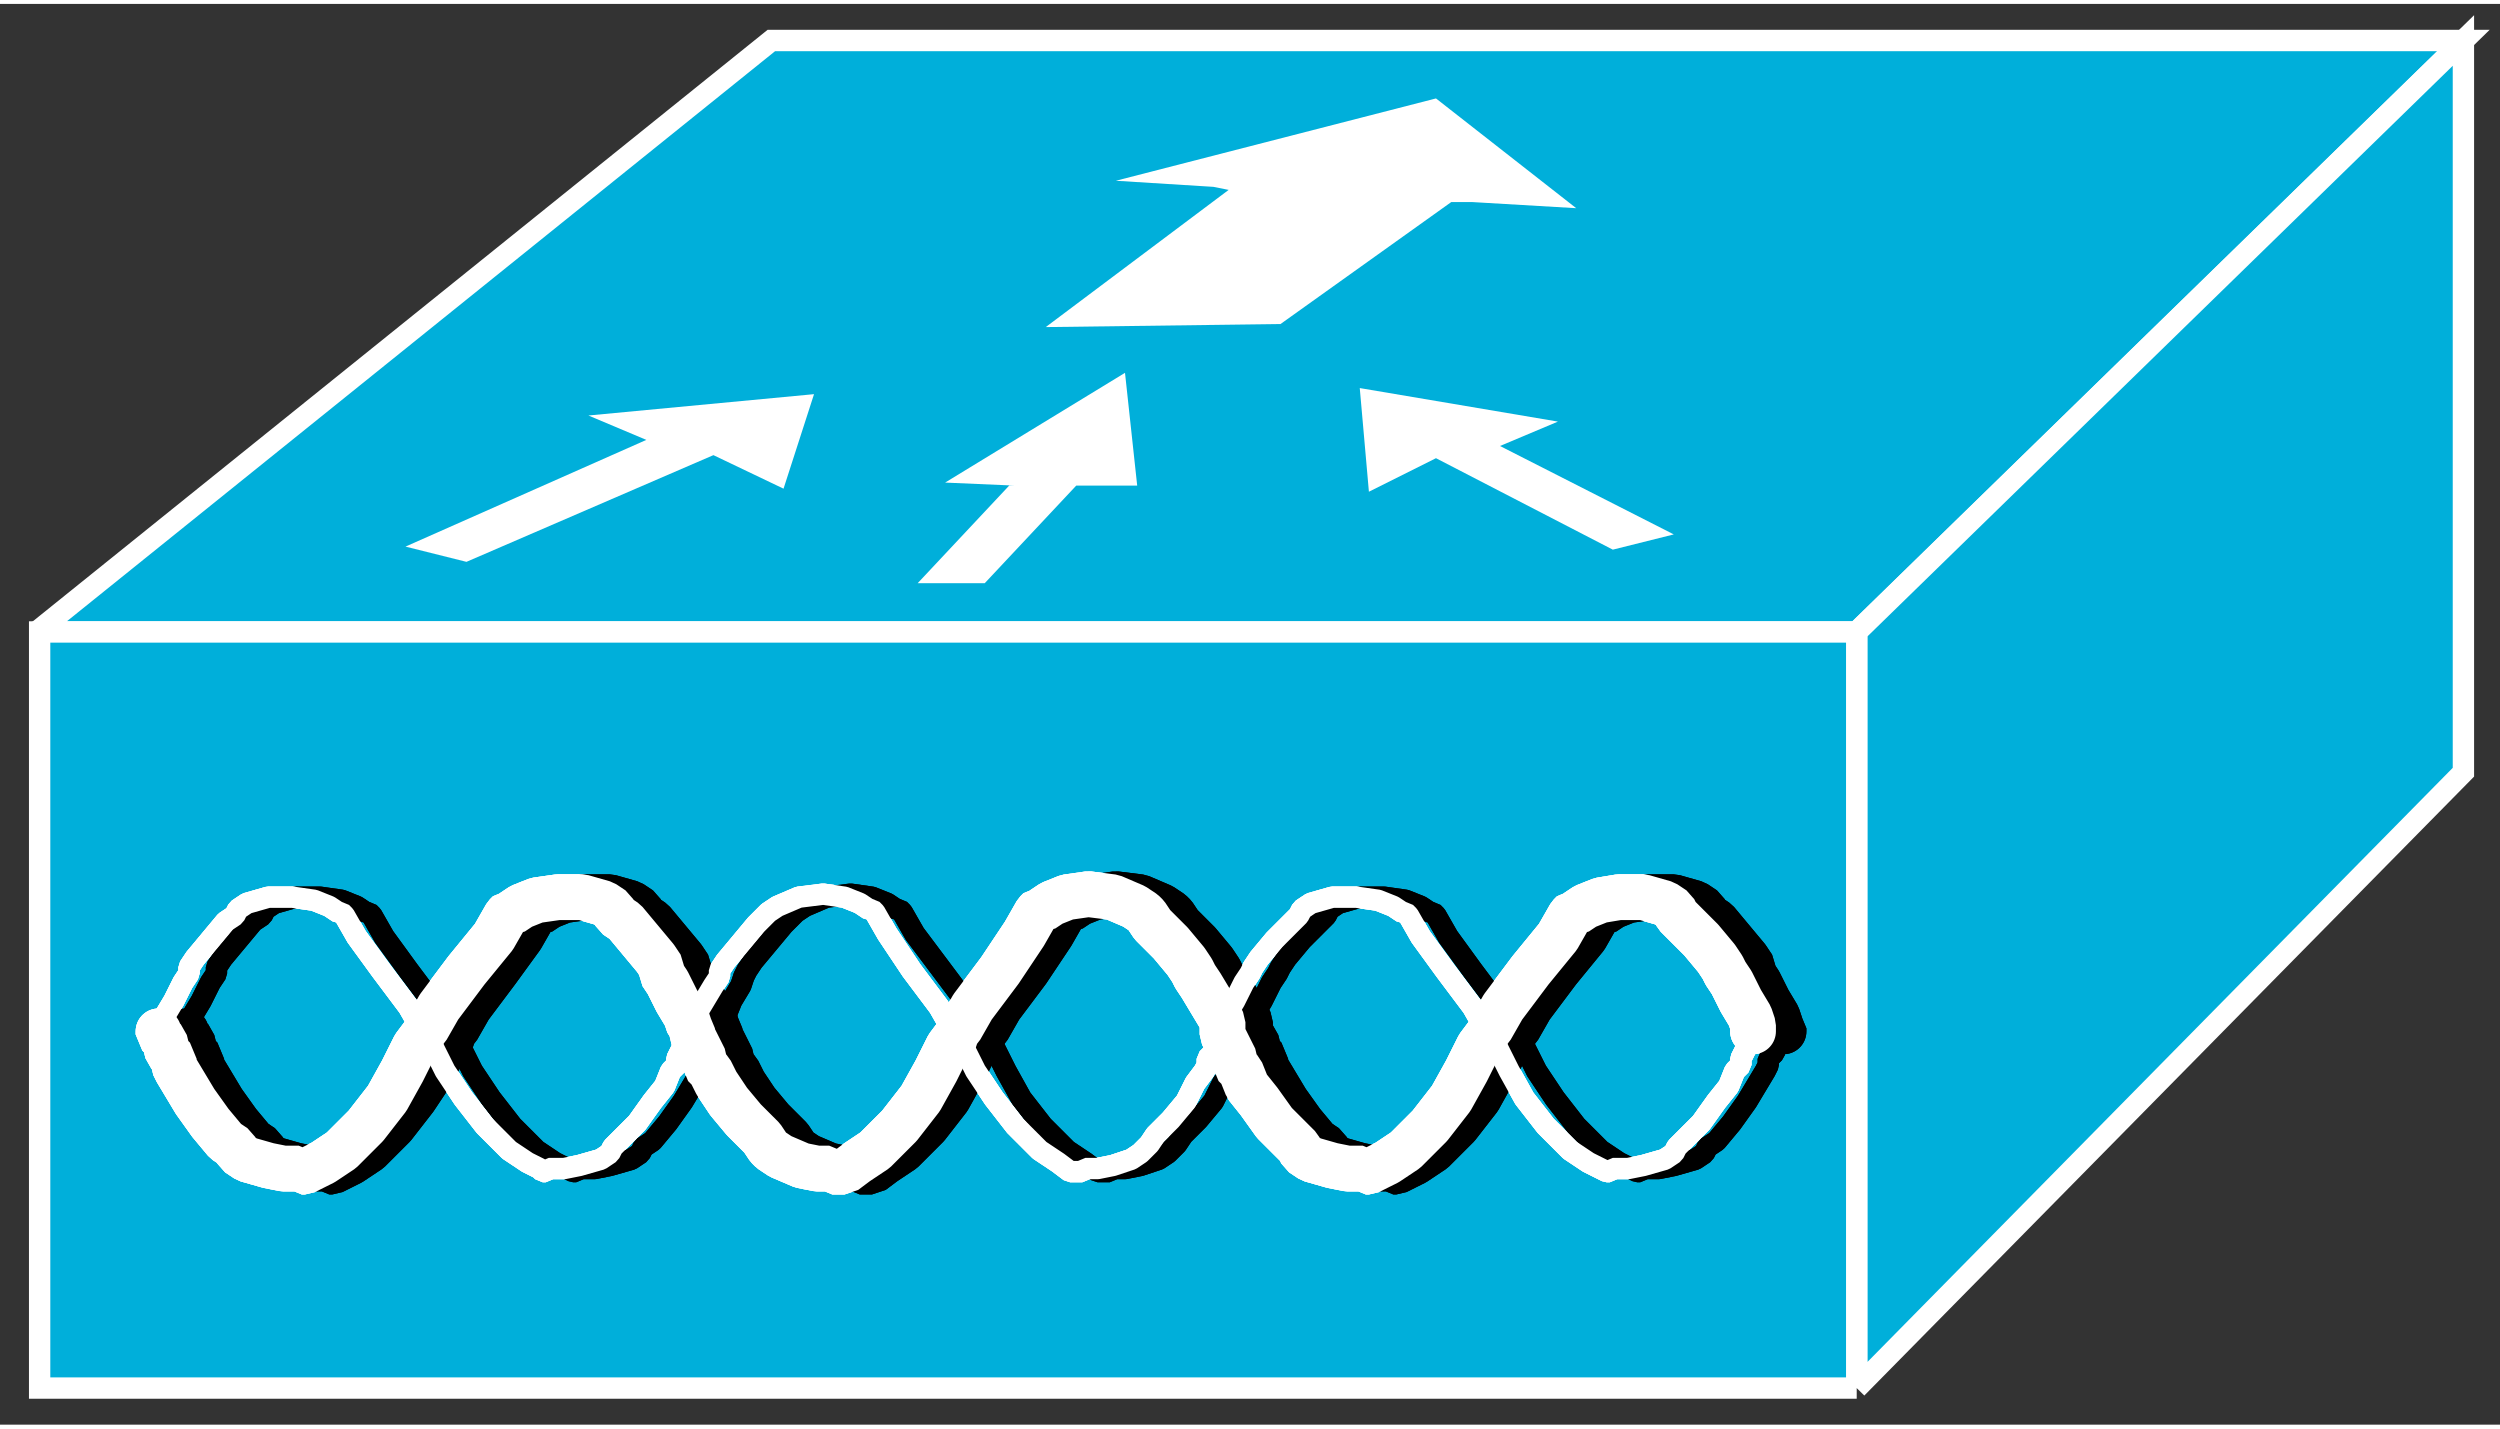 <?xml version="1.0" standalone="no"?>
<!DOCTYPE svg PUBLIC "-//W3C//DTD SVG 1.1//EN"
"http://www.w3.org/Graphics/SVG/1.1/DTD/svg11.dtd">
<!-- Creator: fig2dev Version 3.2 Patchlevel 5c -->
<!-- CreationDate: Fri Sep 14 10:46:59 2012 -->
<!-- Magnification: 1.000 -->
<svg xmlns="http://www.w3.org/2000/svg" width="0.7in" height="0.4in" viewBox="4699 6364 820 466">
<rect x="4699" y="6364" width="820" height="466" fill="#333333" stroke="none"/>
<g style="stroke-width:.025in; fill:none">
<!-- Line -->
<!--  polyline  -->
<polyline points="4711,6570
4952,6376
5507,6376
5308,6570
4711,6570
" style="stroke:#00afda;stroke-width:0;
stroke-linejoin:miter; stroke-linecap:butt;
fill:#00afda;
"/>
<!-- Line -->
<!--  polyline  -->
<polyline points="4711,6570
4952,6376
5507,6376
5308,6570
4711,6570
" style="stroke:#ffffff;stroke-width:7;
stroke-linejoin:miter; stroke-linecap:butt;
"/>
<!-- Line -->
<!--  polyline  -->
<polyline points="5308,6818
5507,6616
5507,6376
5308,6570
5308,6818
" style="stroke:#00afda;stroke-width:0;
stroke-linejoin:miter; stroke-linecap:butt;
fill:#00afda;
"/>
<!-- Line -->
<!--  polyline  -->
<polyline points="5308,6818
5507,6616
5507,6376
5308,6570
5308,6818
" style="stroke:#ffffff;stroke-width:7;
stroke-linejoin:miter; stroke-linecap:butt;
"/>
<!-- Line -->
<!--  polyline  -->
<polyline points="5308,6818
5308,6570
4712,6570
4712,6818
5308,6818
" style="stroke:#00afda;stroke-width:0;
stroke-linejoin:miter; stroke-linecap:butt;
fill:#00afda;
"/>
<!-- Line -->
<!--  polyline  -->
<polyline points="5308,6818
5308,6570
4712,6570
4712,6818
5308,6818
" style="stroke:#ffffff;stroke-width:7;
stroke-linejoin:miter; stroke-linecap:butt;
"/>
<!-- Line -->
<!--  polyline  -->
<polyline points="4892,6499
4966,6492
4956,6523
4933,6512
4852,6547
4832,6542
4911,6507
4892,6499
" style="stroke:#ffffff;stroke-width:0;
stroke-linejoin:miter; stroke-linecap:butt;
fill:#ffffff;
"/>
<!-- Line -->
<!--  polyline  -->
<polyline points="5210,6501
5145,6490
5148,6524
5170,6513
5228,6543
5248,6538
5191,6509
5210,6501
" style="stroke:#ffffff;stroke-width:0;
stroke-linejoin:miter; stroke-linecap:butt;
fill:#ffffff;
"/>
<!-- Line -->
<!--  spline  -->
<polyline points="5274,6701
5274,6702
5273,6704
5271,6708
5270,6710
5270,6711
5270,6712
5268,6714
5266,6719
5262,6724
5257,6731
5251,6737
5249,6739
5248,6741
5245,6743
5238,6745
5233,6746
5229,6746
5228,6746
5227,6747
5226,6747
5224,6746
5220,6744
5214,6740
5206,6732
5199,6723
5194,6714
5190,6706
5187,6702
5187,6701
5186,6700
5182,6693
5173,6681
5165,6670
5161,6663
5160,6662
5159,6662
5156,6660
5151,6658
5144,6657
5136,6657
5129,6659
5126,6661
5125,6663
5123,6665
5117,6671
5112,6677
5110,6680
5109,6682
5107,6685
5104,6691
5101,6696
5100,6699
5100,6700
5100,6701
5100,6702
5098,6704
5097,6708
5095,6710
5095,6711
5095,6712
5094,6714
5091,6718
5088,6724
5083,6730
5078,6735
5076,6738
5074,6740
5073,6741
5070,6743
5064,6745
5059,6746
5055,6746
5054,6747
5053,6747
5052,6747
5050,6747
5046,6744
5040,6740
5032,6732
5025,6723
5019,6714
5015,6706
5012,6702
5012,6701
5011,6700
5007,6693
4998,6681
4990,6669
4986,6662
4985,6661
4984,6661
4981,6659
4976,6657
4969,6656
4961,6657
4954,6660
4951,6662
4950,6663
4947,6666
4942,6672
4937,6678
4935,6681
4935,6683
4933,6686
4930,6691
4927,6696
4926,6698
4925,6700
4925,6701
4925,6702
4924,6704
4922,6708
4921,6710
4921,6711
4921,6712
4919,6714
4917,6719
4913,6724
4908,6731
4902,6737
4900,6739
4899,6741
4896,6743
4889,6745
4884,6746
4881,6746
4879,6746
4878,6747
4877,6747
4876,6746
4872,6744
4866,6740
4858,6732
4851,6723
4845,6714
4841,6706
4838,6702
4838,6701
4837,6700
4833,6693
4824,6681
4816,6670
4812,6663
4811,6662
4810,6662
4807,6660
4802,6658
4795,6657
4787,6657
4780,6659
4777,6661
4776,6663
4773,6665
4768,6671
4763,6677
4761,6680
4761,6682
4759,6685
4756,6691
4753,6696
4752,6699
4751,6700
4751,6701
" style="stroke:#ffffff;stroke-width:7;
stroke-linejoin:bevel; stroke-linecap:round;
"/>
<!-- Line -->
<!--  spline  -->
<polyline points="4751,6701
4751,6702
4753,6704
4754,6708
4756,6710
4756,6711
4756,6712
4757,6714
4760,6719
4763,6724
4768,6731
4773,6737
4776,6739
4777,6741
4780,6743
4787,6745
4792,6746
4796,6746
4797,6746
4798,6747
4799,6747
4801,6746
4805,6744
4811,6740
4819,6732
4826,6723
4831,6714
4835,6706
4838,6702
4838,6701
4839,6700
4843,6693
4852,6681
4861,6670
4865,6663
4866,6662
4867,6662
4870,6660
4875,6658
4882,6657
4890,6657
4897,6659
4900,6661
4901,6663
4904,6665
4909,6671
4914,6677
4916,6680
4916,6682
4918,6685
4921,6691
4924,6696
4925,6699
4926,6700
4926,6701
4926,6702
4927,6704
4929,6708
4930,6710
4930,6711
4930,6712
4932,6714
4934,6718
4938,6724
4943,6730
4949,6736
4951,6739
4952,6740
4955,6742
4962,6745
4967,6746
4971,6746
4972,6747
4973,6747
4974,6747
4976,6747
4980,6744
4986,6740
4994,6732
5001,6723
5006,6714
5010,6706
5013,6702
5013,6701
5014,6700
5018,6693
5027,6681
5035,6669
5039,6662
5040,6661
5041,6661
5044,6659
5049,6657
5056,6656
5064,6657
5071,6660
5074,6662
5075,6663
5077,6666
5083,6672
5088,6678
5090,6681
5091,6683
5093,6686
5096,6691
5099,6696
5100,6698
5100,6700
5100,6701
5100,6702
5101,6704
5103,6708
5104,6710
5104,6711
5104,6712
5106,6714
5108,6719
5112,6724
5117,6731
5123,6737
5125,6739
5126,6741
5129,6743
5136,6745
5141,6746
5145,6746
5146,6746
5147,6747
5148,6747
5150,6746
5154,6744
5160,6740
5168,6732
5175,6723
5180,6714
5184,6706
5187,6702
5187,6701
5188,6700
5192,6693
5201,6681
5210,6670
5214,6663
5215,6662
5216,6662
5219,6660
5224,6658
5230,6657
5238,6657
5245,6659
5248,6661
5249,6663
5251,6665
5257,6671
5262,6677
5264,6680
5265,6682
5267,6685
5270,6691
5273,6696
5274,6699
5274,6700
5274,6701
" style="stroke:#ffffff;stroke-width:15;
stroke-linejoin:bevel; stroke-linecap:round;
"/>
<!-- Line -->
<!--  spline  -->
<polyline points="5284,6701
5284,6702
5282,6704
5281,6708
5279,6710
5279,6711
5279,6712
5278,6714
5275,6719
5272,6724
5267,6731
5262,6737
5259,6739
5258,6741
5255,6743
5248,6745
5243,6746
5239,6746
5238,6746
5237,6747
5236,6747
5234,6746
5230,6744
5224,6740
5216,6732
5209,6723
5203,6714
5199,6706
5196,6702
5196,6701
5195,6700
5191,6693
5182,6681
5174,6670
5170,6663
5169,6662
5168,6662
5165,6660
5160,6658
5153,6657
5145,6657
5138,6659
5135,6661
5134,6663
5132,6665
5126,6671
5121,6677
5119,6680
5118,6682
5116,6685
5113,6691
5110,6696
5109,6699
5109,6700
5109,6701
5109,6702
5107,6704
5106,6708
5104,6710
5104,6711
5104,6712
5103,6714
5100,6718
5097,6724
5092,6730
5087,6735
5085,6738
5083,6740
5082,6741
5079,6743
5073,6745
5068,6746
5064,6746
5063,6747
5062,6747
5061,6747
5059,6747
5055,6744
5049,6740
5041,6732
5034,6723
5029,6714
5025,6706
5022,6702
5022,6701
5021,6700
5017,6693
5008,6681
4999,6669
4995,6662
4994,6661
4993,6661
4990,6659
4985,6657
4978,6656
4970,6657
4963,6660
4960,6662
4959,6663
4956,6666
4951,6672
4946,6678
4944,6681
4943,6683
4942,6686
4939,6691
4937,6696
4936,6698
4935,6700
4935,6701
4935,6702
4933,6704
4932,6708
4930,6710
4930,6711
4930,6712
4929,6714
4926,6719
4923,6724
4918,6731
4913,6737
4910,6739
4909,6741
4906,6743
4899,6745
4894,6746
4890,6746
4889,6746
4888,6747
4887,6747
4885,6746
4881,6744
4875,6740
4867,6732
4860,6723
4854,6714
4850,6706
4847,6702
4847,6701
4846,6700
4842,6693
4833,6681
4825,6670
4821,6663
4820,6662
4819,6662
4816,6660
4811,6658
4804,6657
4796,6657
4789,6659
4786,6661
4785,6663
4782,6665
4777,6671
4772,6677
4770,6680
4770,6682
4768,6685
4765,6691
4762,6696
4761,6699
4760,6700
4760,6701
" style="stroke:#000000;stroke-width:7;
stroke-linejoin:bevel; stroke-linecap:round;
"/>
<!-- Line -->
<!--  spline  -->
<polyline points="4760,6701
4760,6702
4762,6704
4763,6708
4765,6710
4765,6711
4765,6712
4766,6714
4769,6719
4772,6724
4777,6731
4782,6737
4785,6739
4786,6741
4789,6743
4796,6745
4801,6746
4805,6746
4806,6746
4807,6747
4808,6747
4810,6746
4814,6744
4820,6740
4828,6732
4835,6723
4841,6714
4845,6706
4848,6702
4848,6701
4849,6700
4853,6693
4862,6681
4870,6670
4874,6663
4875,6662
4876,6662
4879,6660
4884,6658
4891,6657
4899,6657
4906,6659
4909,6661
4910,6663
4913,6665
4918,6671
4923,6677
4925,6680
4925,6682
4927,6685
4930,6691
4933,6696
4934,6699
4935,6700
4935,6701
4935,6702
4936,6704
4938,6708
4939,6710
4939,6711
4939,6712
4941,6714
4943,6718
4947,6724
4952,6730
4958,6736
4960,6739
4961,6740
4964,6742
4971,6745
4976,6746
4980,6746
4981,6747
4982,6747
4983,6747
4985,6747
4989,6744
4995,6740
5003,6732
5010,6723
5015,6714
5019,6706
5022,6702
5022,6701
5023,6700
5027,6693
5036,6681
5044,6669
5048,6662
5049,6661
5050,6661
5053,6659
5058,6657
5065,6656
5073,6657
5080,6660
5083,6662
5084,6663
5086,6666
5092,6672
5097,6678
5099,6681
5100,6683
5102,6686
5105,6691
5108,6696
5109,6698
5109,6700
5109,6701
5109,6702
5111,6704
5112,6708
5114,6710
5114,6711
5114,6712
5115,6714
5118,6719
5121,6724
5126,6731
5131,6737
5134,6739
5135,6741
5138,6743
5145,6745
5150,6746
5154,6746
5155,6746
5156,6747
5157,6747
5159,6746
5163,6744
5169,6740
5177,6732
5184,6723
5189,6714
5193,6706
5196,6702
5196,6701
5197,6700
5201,6693
5210,6681
5219,6670
5223,6663
5224,6662
5225,6662
5228,6660
5233,6658
5240,6657
5248,6657
5255,6659
5258,6661
5259,6663
5262,6665
5267,6671
5272,6677
5274,6680
5274,6682
5276,6685
5279,6691
5282,6696
5283,6699
5284,6700
5284,6701
" style="stroke:#000000;stroke-width:15;
stroke-linejoin:bevel; stroke-linecap:round;
"/>
<!-- Line -->
<!--  spline  -->
<polyline points="5274,6701
5274,6702
5273,6704
5271,6708
5270,6710
5270,6711
5270,6712
5268,6714
5266,6719
5262,6724
5257,6731
5251,6737
5249,6739
5248,6741
5245,6743
5238,6745
5233,6746
5229,6746
5228,6746
5227,6747
5226,6747
5224,6746
5220,6744
5214,6740
5206,6732
5199,6723
5194,6714
5190,6706
5187,6702
5187,6701
5186,6700
5182,6693
5173,6681
5165,6670
5161,6663
5160,6662
5159,6662
5156,6660
5151,6658
5144,6657
5136,6657
5129,6659
5126,6661
5125,6663
5123,6665
5117,6671
5112,6677
5110,6680
5109,6682
5107,6685
5104,6691
5101,6696
5100,6699
5100,6700
5100,6701
5100,6702
5098,6704
5097,6708
5095,6710
5095,6711
5095,6712
5094,6714
5091,6718
5088,6724
5083,6730
5078,6735
5076,6738
5074,6740
5073,6741
5070,6743
5064,6745
5059,6746
5055,6746
5054,6747
5053,6747
5052,6747
5050,6747
5046,6744
5040,6740
5032,6732
5025,6723
5019,6714
5015,6706
5012,6702
5012,6701
5011,6700
5007,6693
4998,6681
4990,6669
4986,6662
4985,6661
4984,6661
4981,6659
4976,6657
4969,6656
4961,6657
4954,6660
4951,6662
4950,6663
4947,6666
4942,6672
4937,6678
4935,6681
4935,6683
4933,6686
4930,6691
4927,6696
4926,6698
4925,6700
4925,6701
4925,6702
4924,6704
4922,6708
4921,6710
4921,6711
4921,6712
4919,6714
4917,6719
4913,6724
4908,6731
4902,6737
4900,6739
4899,6741
4896,6743
4889,6745
4884,6746
4881,6746
4879,6746
4878,6747
4877,6747
4876,6746
4872,6744
4866,6740
4858,6732
4851,6723
4845,6714
4841,6706
4838,6702
4838,6701
4837,6700
4833,6693
4824,6681
4816,6670
4812,6663
4811,6662
4810,6662
4807,6660
4802,6658
4795,6657
4787,6657
4780,6659
4777,6661
4776,6663
4773,6665
4768,6671
4763,6677
4761,6680
4761,6682
4759,6685
4756,6691
4753,6696
4752,6699
4751,6700
4751,6701
" style="stroke:#ffffff;stroke-width:7;
stroke-linejoin:bevel; stroke-linecap:round;
"/>
<!-- Line -->
<!--  spline  -->
<polyline points="4751,6701
4751,6702
4753,6704
4754,6708
4756,6710
4756,6711
4756,6712
4757,6714
4760,6719
4763,6724
4768,6731
4773,6737
4776,6739
4777,6741
4780,6743
4787,6745
4792,6746
4796,6746
4797,6746
4798,6747
4799,6747
4801,6746
4805,6744
4811,6740
4819,6732
4826,6723
4831,6714
4835,6706
4838,6702
4838,6701
4839,6700
4843,6693
4852,6681
4861,6670
4865,6663
4866,6662
4867,6662
4870,6660
4875,6658
4882,6657
4890,6657
4897,6659
4900,6661
4901,6663
4904,6665
4909,6671
4914,6677
4916,6680
4916,6682
4918,6685
4921,6691
4924,6696
4925,6699
4926,6700
4926,6701
4926,6702
4927,6704
4929,6708
4930,6710
4930,6711
4930,6712
4932,6714
4934,6718
4938,6724
4943,6730
4949,6736
4951,6739
4952,6740
4955,6742
4962,6745
4967,6746
4971,6746
4972,6747
4973,6747
4974,6747
4976,6747
4980,6744
4986,6740
4994,6732
5001,6723
5006,6714
5010,6706
5013,6702
5013,6701
5014,6700
5018,6693
5027,6681
5035,6669
5039,6662
5040,6661
5041,6661
5044,6659
5049,6657
5056,6656
5064,6657
5071,6660
5074,6662
5075,6663
5077,6666
5083,6672
5088,6678
5090,6681
5091,6683
5093,6686
5096,6691
5099,6696
5100,6698
5100,6700
5100,6701
5100,6702
5101,6704
5103,6708
5104,6710
5104,6711
5104,6712
5106,6714
5108,6719
5112,6724
5117,6731
5123,6737
5125,6739
5126,6741
5129,6743
5136,6745
5141,6746
5145,6746
5146,6746
5147,6747
5148,6747
5150,6746
5154,6744
5160,6740
5168,6732
5175,6723
5180,6714
5184,6706
5187,6702
5187,6701
5188,6700
5192,6693
5201,6681
5210,6670
5214,6663
5215,6662
5216,6662
5219,6660
5224,6658
5230,6657
5238,6657
5245,6659
5248,6661
5249,6663
5251,6665
5257,6671
5262,6677
5264,6680
5265,6682
5267,6685
5270,6691
5273,6696
5274,6699
5274,6700
5274,6701
" style="stroke:#ffffff;stroke-width:15;
stroke-linejoin:bevel; stroke-linecap:round;
"/>
<!-- Line -->
<!--  spline  -->
<polyline points="5284,6701
5284,6702
5282,6704
5281,6708
5279,6710
5279,6711
5279,6712
5278,6714
5275,6719
5272,6724
5267,6731
5262,6737
5259,6739
5258,6741
5255,6743
5248,6745
5243,6746
5239,6746
5238,6746
5237,6747
5236,6747
5234,6746
5230,6744
5224,6740
5216,6732
5209,6723
5203,6714
5199,6706
5196,6702
5196,6701
5195,6700
5191,6693
5182,6681
5174,6670
5170,6663
5169,6662
5168,6662
5165,6660
5160,6658
5153,6657
5145,6657
5138,6659
5135,6661
5134,6663
5132,6665
5126,6671
5121,6677
5119,6680
5118,6682
5116,6685
5113,6691
5110,6696
5109,6699
5109,6700
5109,6701
5109,6702
5107,6704
5106,6708
5104,6710
5104,6711
5104,6712
5103,6714
5100,6718
5097,6724
5092,6730
5087,6735
5085,6738
5083,6740
5082,6741
5079,6743
5073,6745
5068,6746
5064,6746
5063,6747
5062,6747
5061,6747
5059,6747
5055,6744
5049,6740
5041,6732
5034,6723
5029,6714
5025,6706
5022,6702
5022,6701
5021,6700
5017,6693
5008,6681
4999,6669
4995,6662
4994,6661
4993,6661
4990,6659
4985,6657
4978,6656
4970,6657
4963,6660
4960,6662
4959,6663
4956,6666
4951,6672
4946,6678
4944,6681
4943,6683
4942,6686
4939,6691
4937,6696
4936,6698
4935,6700
4935,6701
4935,6702
4933,6704
4932,6708
4930,6710
4930,6711
4930,6712
4929,6714
4926,6719
4923,6724
4918,6731
4913,6737
4910,6739
4909,6741
4906,6743
4899,6745
4894,6746
4890,6746
4889,6746
4888,6747
4887,6747
4885,6746
4881,6744
4875,6740
4867,6732
4860,6723
4854,6714
4850,6706
4847,6702
4847,6701
4846,6700
4842,6693
4833,6681
4825,6670
4821,6663
4820,6662
4819,6662
4816,6660
4811,6658
4804,6657
4796,6657
4789,6659
4786,6661
4785,6663
4782,6665
4777,6671
4772,6677
4770,6680
4770,6682
4768,6685
4765,6691
4762,6696
4761,6699
4760,6700
4760,6701
" style="stroke:#000000;stroke-width:7;
stroke-linejoin:bevel; stroke-linecap:round;
"/>
<!-- Line -->
<!--  spline  -->
<polyline points="4760,6701
4760,6702
4762,6704
4763,6708
4765,6710
4765,6711
4765,6712
4766,6714
4769,6719
4772,6724
4777,6731
4782,6737
4785,6739
4786,6741
4789,6743
4796,6745
4801,6746
4805,6746
4806,6746
4807,6747
4808,6747
4810,6746
4814,6744
4820,6740
4828,6732
4835,6723
4841,6714
4845,6706
4848,6702
4848,6701
4849,6700
4853,6693
4862,6681
4870,6670
4874,6663
4875,6662
4876,6662
4879,6660
4884,6658
4891,6657
4899,6657
4906,6659
4909,6661
4910,6663
4913,6665
4918,6671
4923,6677
4925,6680
4925,6682
4927,6685
4930,6691
4933,6696
4934,6699
4935,6700
4935,6701
4935,6702
4936,6704
4938,6708
4939,6710
4939,6711
4939,6712
4941,6714
4943,6718
4947,6724
4952,6730
4958,6736
4960,6739
4961,6740
4964,6742
4971,6745
4976,6746
4980,6746
4981,6747
4982,6747
4983,6747
4985,6747
4989,6744
4995,6740
5003,6732
5010,6723
5015,6714
5019,6706
5022,6702
5022,6701
5023,6700
5027,6693
5036,6681
5044,6669
5048,6662
5049,6661
5050,6661
5053,6659
5058,6657
5065,6656
5073,6657
5080,6660
5083,6662
5084,6663
5086,6666
5092,6672
5097,6678
5099,6681
5100,6683
5102,6686
5105,6691
5108,6696
5109,6698
5109,6700
5109,6701
5109,6702
5111,6704
5112,6708
5114,6710
5114,6711
5114,6712
5115,6714
5118,6719
5121,6724
5126,6731
5131,6737
5134,6739
5135,6741
5138,6743
5145,6745
5150,6746
5154,6746
5155,6746
5156,6747
5157,6747
5159,6746
5163,6744
5169,6740
5177,6732
5184,6723
5189,6714
5193,6706
5196,6702
5196,6701
5197,6700
5201,6693
5210,6681
5219,6670
5223,6663
5224,6662
5225,6662
5228,6660
5233,6658
5240,6657
5248,6657
5255,6659
5258,6661
5259,6663
5262,6665
5267,6671
5272,6677
5274,6680
5274,6682
5276,6685
5279,6691
5282,6696
5283,6699
5284,6700
5284,6701
" style="stroke:#000000;stroke-width:15;
stroke-linejoin:bevel; stroke-linecap:round;
"/>
<!-- Line -->
<!--  spline  -->
<polyline points="5274,6701
5274,6702
5273,6704
5271,6708
5270,6710
5270,6711
5270,6712
5268,6714
5266,6719
5262,6724
5257,6731
5251,6737
5249,6739
5248,6741
5245,6743
5238,6745
5233,6746
5229,6746
5228,6746
5227,6747
5226,6747
5224,6746
5220,6744
5214,6740
5206,6732
5199,6723
5194,6714
5190,6706
5187,6702
5187,6701
5186,6700
5182,6693
5173,6681
5165,6670
5161,6663
5160,6662
5159,6662
5156,6660
5151,6658
5144,6657
5136,6657
5129,6659
5126,6661
5125,6663
5123,6665
5117,6671
5112,6677
5110,6680
5109,6682
5107,6685
5104,6691
5101,6696
5100,6699
5100,6700
5100,6701
5100,6702
5098,6704
5097,6708
5095,6710
5095,6711
5095,6712
5094,6714
5091,6718
5088,6724
5083,6730
5078,6735
5076,6738
5074,6740
5073,6741
5070,6743
5064,6745
5059,6746
5055,6746
5054,6747
5053,6747
5052,6747
5050,6747
5046,6744
5040,6740
5032,6732
5025,6723
5019,6714
5015,6706
5012,6702
5012,6701
5011,6700
5007,6693
4998,6681
4990,6669
4986,6662
4985,6661
4984,6661
4981,6659
4976,6657
4969,6656
4961,6657
4954,6660
4951,6662
4950,6663
4947,6666
4942,6672
4937,6678
4935,6681
4935,6683
4933,6686
4930,6691
4927,6696
4926,6698
4925,6700
4925,6701
4925,6702
4924,6704
4922,6708
4921,6710
4921,6711
4921,6712
4919,6714
4917,6719
4913,6724
4908,6731
4902,6737
4900,6739
4899,6741
4896,6743
4889,6745
4884,6746
4881,6746
4879,6746
4878,6747
4877,6747
4876,6746
4872,6744
4866,6740
4858,6732
4851,6723
4845,6714
4841,6706
4838,6702
4838,6701
4837,6700
4833,6693
4824,6681
4816,6670
4812,6663
4811,6662
4810,6662
4807,6660
4802,6658
4795,6657
4787,6657
4780,6659
4777,6661
4776,6663
4773,6665
4768,6671
4763,6677
4761,6680
4761,6682
4759,6685
4756,6691
4753,6696
4752,6699
4751,6700
4751,6701
" style="stroke:#ffffff;stroke-width:7;
stroke-linejoin:bevel; stroke-linecap:round;
"/>
<!-- Line -->
<!--  spline  -->
<polyline points="4751,6701
4751,6702
4753,6704
4754,6708
4756,6710
4756,6711
4756,6712
4757,6714
4760,6719
4763,6724
4768,6731
4773,6737
4776,6739
4777,6741
4780,6743
4787,6745
4792,6746
4796,6746
4797,6746
4798,6747
4799,6747
4801,6746
4805,6744
4811,6740
4819,6732
4826,6723
4831,6714
4835,6706
4838,6702
4838,6701
4839,6700
4843,6693
4852,6681
4861,6670
4865,6663
4866,6662
4867,6662
4870,6660
4875,6658
4882,6657
4890,6657
4897,6659
4900,6661
4901,6663
4904,6665
4909,6671
4914,6677
4916,6680
4916,6682
4918,6685
4921,6691
4924,6696
4925,6699
4926,6700
4926,6701
4926,6702
4927,6704
4929,6708
4930,6710
4930,6711
4930,6712
4932,6714
4934,6718
4938,6724
4943,6730
4949,6736
4951,6739
4952,6740
4955,6742
4962,6745
4967,6746
4971,6746
4972,6747
4973,6747
4974,6747
4976,6747
4980,6744
4986,6740
4994,6732
5001,6723
5006,6714
5010,6706
5013,6702
5013,6701
5014,6700
5018,6693
5027,6681
5035,6669
5039,6662
5040,6661
5041,6661
5044,6659
5049,6657
5056,6656
5064,6657
5071,6660
5074,6662
5075,6663
5077,6666
5083,6672
5088,6678
5090,6681
5091,6683
5093,6686
5096,6691
5099,6696
5100,6698
5100,6700
5100,6701
5100,6702
5101,6704
5103,6708
5104,6710
5104,6711
5104,6712
5106,6714
5108,6719
5112,6724
5117,6731
5123,6737
5125,6739
5126,6741
5129,6743
5136,6745
5141,6746
5145,6746
5146,6746
5147,6747
5148,6747
5150,6746
5154,6744
5160,6740
5168,6732
5175,6723
5180,6714
5184,6706
5187,6702
5187,6701
5188,6700
5192,6693
5201,6681
5210,6670
5214,6663
5215,6662
5216,6662
5219,6660
5224,6658
5230,6657
5238,6657
5245,6659
5248,6661
5249,6663
5251,6665
5257,6671
5262,6677
5264,6680
5265,6682
5267,6685
5270,6691
5273,6696
5274,6699
5274,6700
5274,6701
" style="stroke:#ffffff;stroke-width:15;
stroke-linejoin:bevel; stroke-linecap:round;
"/>
<!-- Line -->
<!--  polyline  -->
<polyline points="5097,6424
5065,6422
5170,6395
5216,6431
5182,6429
5175,6429
5119,6469
5042,6470
5102,6425
5097,6424
" style="stroke:#ffffff;stroke-width:0;
stroke-linejoin:miter; stroke-linecap:butt;
fill:#ffffff;
"/>
<!-- Line -->
<!--  polyline  -->
<polyline points="5032,6522
5009,6521
5068,6485
5072,6522
5048,6522
5052,6522
5022,6554
5000,6554
5030,6522
5032,6522
" style="stroke:#ffffff;stroke-width:0;
stroke-linejoin:miter; stroke-linecap:butt;
fill:#ffffff;
"/>
</g>
</svg>
